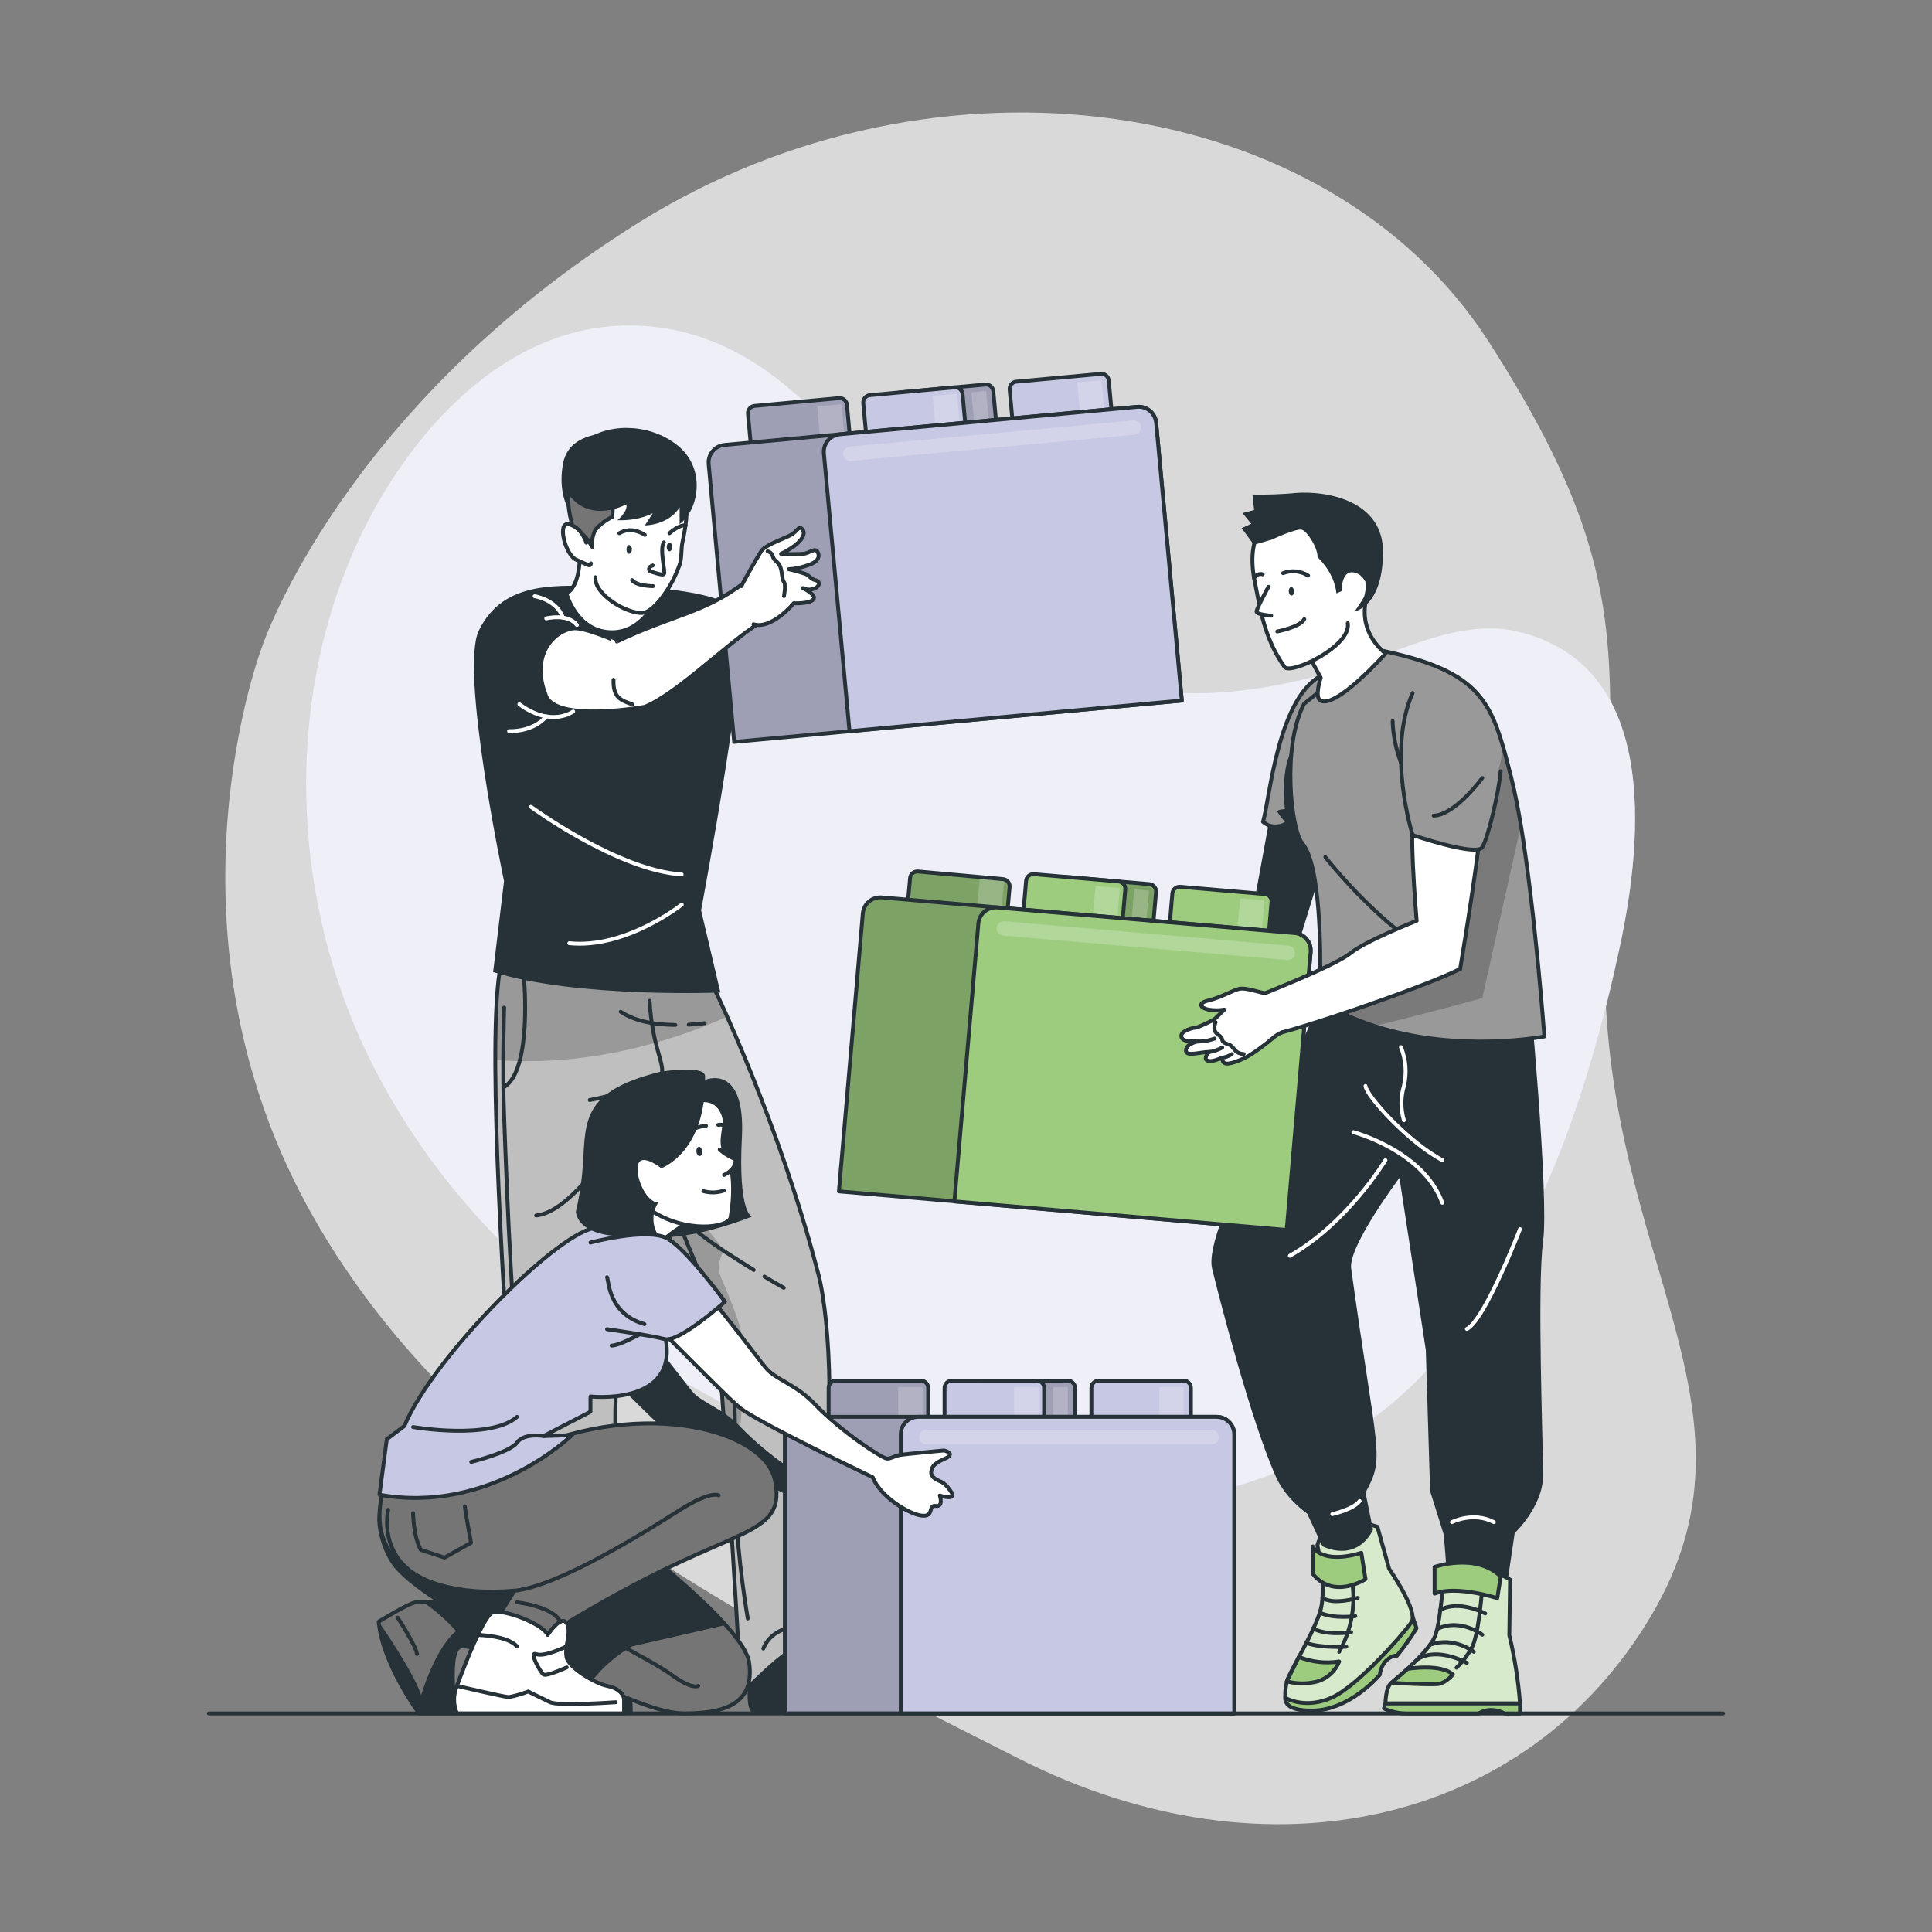 <svg width="500" height="500" viewBox="0 0 500 500" fill="none" xmlns="http://www.w3.org/2000/svg">
<rect x="0" y="0" width="500" height="500" fill="#808080" stroke="none"/>
<g clip-path="url(#clip0_352_1511)">
<path opacity="0.7" d="M67.93 167.09C67.93 167.09 40.05 239.09 79.23 311.59C118.41 384.09 199.11 422.39 263.7 455.14C328.29 487.89 395.36 471.94 427.23 418.3C459.1 364.66 415.39 326.37 415.33 249.88C415.27 173.39 426.78 153.14 385.33 88.52C343.88 23.9 242.27 9.59 165.43 57.52C88.59 105.45 67.93 167.09 67.93 167.09Z" fill="white"/>
<path d="M110 112.47C123.46 96.39 141.65 84 163.33 84.21C200.33 84.67 220.33 117.42 241.55 142.68C252.55 155.78 265.04 168.42 281.38 174.58C305.89 183.81 333.19 178.42 357.07 169.85C367.77 166.01 380.44 160.61 392.49 163.37C429.12 171.75 425.31 216.45 419.26 244.76C411.09 283 397.81 323.66 370.9 353C306.47 423.29 190.52 380.2 132.4 324.11C128.13 319.98 124.04 315.68 120.19 311.11C110.188 299.449 101.722 286.554 95 272.74C76.28 233.79 73.7 186.45 90 146.2C94.895 133.996 101.64 122.619 110 112.47V112.47Z" fill="#C7C8E3"/>
<path opacity="0.7" d="M110 112.47C123.46 96.39 141.65 84 163.33 84.21C200.33 84.67 220.33 117.42 241.55 142.68C252.55 155.78 265.04 168.42 281.38 174.58C305.89 183.81 333.19 178.42 357.07 169.85C367.77 166.01 380.44 160.61 392.49 163.37C429.12 171.75 425.31 216.45 419.26 244.76C411.09 283 397.81 323.66 370.9 353C306.47 423.29 190.52 380.2 132.4 324.11C128.13 319.98 124.04 315.68 120.19 311.11C110.188 299.449 101.722 286.554 95 272.74C76.28 233.79 73.7 186.45 90 146.2C94.895 133.996 101.64 122.619 110 112.47V112.47Z" fill="white"/>
<path d="M54.05 443.43H445.95" stroke="#263238" stroke-linecap="round" stroke-linejoin="round"/>
<path d="M328.71 211.09L324.71 232.83L292.09 252.65L296.6 260.93C296.6 260.93 334.31 249.43 335.23 246.74C336.15 244.05 344.84 215.56 344.84 215.56L328.71 211.09Z" fill="#263238"/>
<path d="M343 174.33L340.82 200.69L339.67 214.52C333.38 217.58 327.23 212.98 326.85 212.68C328.56 207.66 330.55 179.33 343 174.33Z" fill="#999999" stroke="#263238" stroke-linecap="round" stroke-linejoin="round"/>
<path d="M340.78 200.69L339.63 214.52C333.34 217.58 327.19 212.98 326.81 212.68C327.08 212.8 330.39 214.2 332.54 212.68C331.788 211.868 331.118 210.984 330.54 210.04C330.41 209.52 332.54 209.38 332.54 209.38C332.54 209.38 331.14 198.17 334.87 193.38C336.33 191.56 338.61 195.36 340.78 200.69Z" fill="#263238"/>
<path d="M365.59 418.44L366.59 421.38C365.074 423.882 363.376 426.268 361.51 428.52C361.51 428.52 360.51 428.2 358.87 429.65C357.86 430.658 357.236 431.989 357.11 433.41C357.11 433.41 349.47 442.57 339.78 442.7C330.09 442.83 333.01 437.95 333.01 437.95L365.59 418.44Z" fill="#9DCC7F" stroke="#263238" stroke-linecap="round" stroke-linejoin="round"/>
<path d="M356.48 395.13C356.48 395.13 343.48 390.34 340.94 399.92C340.94 399.92 343.26 410.47 341.87 416.24C340.48 422.01 333.48 433.03 333.05 435.12C332.2 439.22 332.84 439.5 332.84 439.5C332.84 439.5 337.93 442.44 344.77 439.29C351.61 436.14 363.45 422.58 365.3 419.79C367.15 417 359.5 406 359.5 406L356.48 395.13Z" fill="white"/>
<path opacity="0.4" d="M356.48 395.13C356.48 395.13 343.48 390.34 340.94 399.92C340.94 399.92 343.26 410.47 341.87 416.24C340.48 422.01 333.48 433.03 333.05 435.12C332.2 439.22 332.84 439.5 332.84 439.5C332.84 439.5 337.93 442.44 344.77 439.29C351.61 436.14 363.45 422.58 365.3 419.79C367.15 417 359.5 406 359.5 406L356.48 395.13Z" fill="#9DCC7F"/>
<path d="M356.48 395.13C356.48 395.13 343.48 390.34 340.94 399.92C340.94 399.92 343.26 410.47 341.87 416.24C340.48 422.01 333.48 433.03 333.05 435.12C332.2 439.22 332.84 439.5 332.84 439.5C332.84 439.5 337.93 442.44 344.77 439.29C351.61 436.14 363.45 422.58 365.3 419.79C367.15 417 359.5 406 359.5 406L356.48 395.13Z" stroke="#263238" stroke-linecap="round" stroke-linejoin="round"/>
<path d="M349.83 408.68C350.961 415.134 349.812 421.78 346.58 427.48" stroke="#263238" stroke-linecap="round" stroke-linejoin="round"/>
<path d="M346.58 430C346.096 431.218 345.345 432.311 344.383 433.201C343.421 434.09 342.272 434.753 341.02 435.14C338.399 435.841 335.64 435.841 333.02 435.14L336.14 428.82C339.452 430.14 343.057 430.547 346.58 430V430Z" fill="#9DCC7F" stroke="#263238" stroke-linecap="round" stroke-linejoin="round"/>
<path d="M348.42 426.17C348.42 426.17 341.62 426.58 338.07 425.17" stroke="#263238" stroke-linecap="round" stroke-linejoin="round"/>
<path d="M349.68 422.42C349.68 422.42 343.32 423.42 339.77 421.42" stroke="#263238" stroke-linecap="round" stroke-linejoin="round"/>
<path d="M350.76 418.25C350.76 418.25 345.19 419.06 341.55 417.34" stroke="#263238" stroke-linecap="round" stroke-linejoin="round"/>
<path d="M351.38 413.53C351.38 413.53 345.18 415.47 342.25 413.53" stroke="#263238" stroke-linecap="round" stroke-linejoin="round"/>
<path d="M352.31 401.87L353.39 408.68C353.39 408.68 345.19 414.08 339.77 407.33V400.22C339.77 400.22 341.81 405 352.31 401.87Z" fill="#9DCC7F" stroke="#263238" stroke-linecap="round" stroke-linejoin="round"/>
<path d="M345.19 249C336.88 275.33 311.09 317.56 313.7 328.37C315.13 334.27 323.64 367.7 330.3 382.37C332.83 387.98 338.3 391.73 338.3 391.73L342.25 400.2C351.88 404.39 355.33 395.87 355.33 395.87L353.39 386.27C358.55 376.89 356.39 376.89 349.68 328.27C348.89 322.54 362.18 304.83 362.18 304.83L369 349.39L370.11 385.89L373.65 397.17C373.65 397.17 374.53 407.76 374.45 408.4H390.28L392 396.76C392 396.76 399.35 389.83 399.35 381.83C399.35 373.83 397.77 333.08 399.35 321.21C400.93 309.34 395.65 254 395.65 254L345.19 249Z" fill="#263238"/>
<path d="M237.576 225.539L259.576 227.519C260.075 227.564 260.535 227.805 260.856 228.189C261.177 228.574 261.332 229.07 261.287 229.568L259.874 245.268L234.114 242.95L235.527 227.25C235.572 226.751 235.813 226.291 236.197 225.97C236.581 225.649 237.077 225.494 237.576 225.539V225.539Z" fill="#9DCC7F"/>
<path opacity="0.3" d="M237.576 225.539L259.576 227.519C260.075 227.564 260.535 227.805 260.856 228.189C261.177 228.574 261.332 229.07 261.287 229.568L259.874 245.268L234.114 242.95L235.527 227.25C235.572 226.751 235.813 226.291 236.197 225.97C236.581 225.649 237.077 225.494 237.576 225.539V225.539Z" fill="black" fill-opacity="0.7"/>
<path opacity="0.3" d="M259.922 227.247L253.615 226.705L252.531 239.319L258.838 239.86L259.922 227.247Z" fill="white" fill-opacity="0.7"/>
<path d="M237.576 225.539L259.576 227.519C260.075 227.564 260.535 227.805 260.856 228.189C261.177 228.574 261.332 229.07 261.287 229.568L259.874 245.268L234.114 242.95L235.527 227.25C235.572 226.751 235.813 226.291 236.197 225.97C236.581 225.649 237.077 225.494 237.576 225.539V225.539Z" stroke="#263238" stroke-width="1.004" stroke-linecap="round" stroke-linejoin="round"/>
<path d="M275.549 226.929L297.468 228.812C297.965 228.855 298.425 229.093 298.746 229.474C299.067 229.856 299.223 230.349 299.181 230.846L297.837 246.488L272.171 244.284L273.515 228.641C273.558 228.144 273.796 227.685 274.177 227.364C274.559 227.043 275.052 226.886 275.549 226.929Z" fill="#9DCC7F"/>
<path opacity="0.3" d="M275.549 226.929L297.468 228.812C297.965 228.855 298.425 229.093 298.746 229.474C299.067 229.856 299.223 230.349 299.181 230.846L297.837 246.488L272.171 244.284L273.515 228.641C273.558 228.144 273.796 227.685 274.177 227.364C274.559 227.043 275.052 226.886 275.549 226.929Z" fill="black" fill-opacity="0.7"/>
<path opacity="0.3" d="M297.349 230.468L293.543 230.141L292.46 242.755L296.266 243.082L297.349 230.468Z" fill="white" fill-opacity="0.7"/>
<path d="M275.549 226.929L297.468 228.812C297.965 228.855 298.425 229.093 298.746 229.474C299.067 229.856 299.223 230.349 299.181 230.846L297.837 246.488L272.171 244.284L273.515 228.641C273.558 228.144 273.796 227.685 274.177 227.364C274.559 227.043 275.052 226.886 275.549 226.929Z" stroke="#263238" stroke-linecap="round" stroke-linejoin="round"/>
<path d="M267.587 226.239L289.507 228.122C290.003 228.165 290.463 228.403 290.784 228.785C291.105 229.166 291.262 229.66 291.219 230.156L289.875 245.799L264.21 243.594L265.553 227.952C265.596 227.455 265.834 226.995 266.216 226.674C266.597 226.353 267.091 226.197 267.587 226.239V226.239Z" fill="#9DCC7F" stroke="#263238" stroke-linecap="round" stroke-linejoin="round"/>
<path d="M305.439 229.498L327.359 231.381C327.855 231.424 328.315 231.662 328.636 232.043C328.957 232.425 329.114 232.918 329.071 233.415L327.728 249.047L302.062 246.843L303.406 231.2C303.451 230.705 303.691 230.249 304.072 229.93C304.453 229.611 304.944 229.455 305.439 229.498V229.498Z" fill="#9DCC7F" stroke="#263238" stroke-linecap="round" stroke-linejoin="round"/>
<path opacity="0.3" d="M289.812 229.816L283.505 229.274L282.422 241.887L288.728 242.429L289.812 229.816Z" fill="white" fill-opacity="0.7"/>
<path opacity="0.3" d="M327.249 233.028L320.942 232.487L319.859 245.1L326.165 245.642L327.249 233.028Z" fill="white" fill-opacity="0.7"/>
<path d="M339.19 246.39L333 318.32L217.11 308.32L223.3 236.4C223.35 235.805 223.518 235.225 223.792 234.695C224.067 234.164 224.444 233.693 224.901 233.309C225.358 232.924 225.886 232.634 226.456 232.454C227.025 232.274 227.625 232.208 228.22 232.26L335.04 241.44C335.639 241.489 336.222 241.656 336.756 241.932C337.289 242.208 337.763 242.588 338.149 243.048C338.535 243.509 338.826 244.041 339.005 244.615C339.183 245.188 339.246 245.792 339.19 246.39V246.39Z" fill="#9DCC7F"/>
<path opacity="0.3" d="M339.19 246.39L333 318.32L217.11 308.32L223.3 236.4C223.35 235.805 223.518 235.225 223.792 234.695C224.067 234.164 224.444 233.693 224.901 233.309C225.358 232.924 225.886 232.634 226.456 232.454C227.025 232.274 227.625 232.208 228.22 232.26L335.04 241.44C335.639 241.489 336.222 241.656 336.756 241.932C337.289 242.208 337.763 242.588 338.149 243.048C338.535 243.509 338.826 244.041 339.005 244.615C339.183 245.188 339.246 245.792 339.19 246.39V246.39Z" fill="black" fill-opacity="0.7"/>
<path d="M339.19 246.39L333 318.32L217.11 308.32L223.3 236.4C223.35 235.805 223.518 235.225 223.792 234.695C224.067 234.164 224.444 233.693 224.901 233.309C225.358 232.924 225.886 232.634 226.456 232.454C227.025 232.274 227.625 232.208 228.22 232.26L335.04 241.44C335.639 241.489 336.222 241.656 336.756 241.932C337.289 242.208 337.763 242.588 338.149 243.048C338.535 243.509 338.826 244.041 339.005 244.615C339.183 245.188 339.246 245.792 339.19 246.39V246.39Z" stroke="#263238" stroke-linecap="round" stroke-linejoin="round"/>
<path d="M339.19 246.39L333 318.32L247 310.92L253.2 239C253.25 238.405 253.418 237.825 253.692 237.295C253.967 236.764 254.344 236.293 254.801 235.909C255.258 235.524 255.786 235.234 256.356 235.054C256.925 234.874 257.525 234.808 258.12 234.86L335.05 241.47C335.645 241.52 336.225 241.688 336.755 241.962C337.285 242.237 337.757 242.614 338.141 243.071C338.526 243.528 338.816 244.056 338.996 244.626C339.176 245.195 339.242 245.795 339.19 246.39V246.39Z" fill="#9DCC7F" stroke="#263238" stroke-linecap="round" stroke-linejoin="round"/>
<path opacity="0.3" d="M333.15 248.45L259.64 242.13C259.15 242.087 258.696 241.853 258.377 241.479C258.057 241.105 257.897 240.621 257.93 240.13V240.13C257.973 239.64 258.207 239.186 258.581 238.867C258.955 238.547 259.439 238.387 259.93 238.42L333.44 244.74C333.93 244.783 334.384 245.017 334.703 245.391C335.023 245.765 335.183 246.249 335.15 246.74V246.74C335.107 247.23 334.873 247.684 334.499 248.003C334.125 248.323 333.641 248.483 333.15 248.45V248.45Z" fill="white" fill-opacity="0.7"/>
<path d="M390.8 408.81C390.8 408.81 385.26 404.86 373.8 405.65C373.8 405.65 372.96 419.4 371.4 423.4C369.84 427.4 361.62 434.33 360.09 435.52C358.56 436.71 358.56 440.86 358.56 440.86H393.38C392.933 434.908 392.007 429.003 390.61 423.2L390.8 408.81Z" fill="white"/>
<path opacity="0.4" d="M390.8 408.81C390.8 408.81 385.26 404.86 373.8 405.65C373.8 405.65 372.96 419.4 371.4 423.4C369.84 427.4 361.62 434.33 360.09 435.52C358.56 436.71 358.56 440.86 358.56 440.86H393.38C392.933 434.908 392.007 429.003 390.61 423.2L390.8 408.81Z" fill="#9DCC7F"/>
<path d="M390.8 408.81C390.8 408.81 385.26 404.86 373.8 405.65C373.8 405.65 372.96 419.4 371.4 423.4C369.84 427.4 361.62 434.33 360.09 435.52C358.56 436.71 358.56 440.86 358.56 440.86H393.38C392.933 434.908 392.007 429.003 390.61 423.2L390.8 408.81Z" stroke="#263238" stroke-linecap="round" stroke-linejoin="round"/>
<path d="M383.61 410.59C383.61 410.59 382.79 423.25 380.82 426.59C379.768 428.425 378.469 430.108 376.96 431.59" stroke="#263238" stroke-linecap="round" stroke-linejoin="round"/>
<path d="M376 433.34C376 433.34 374.25 435.52 372.31 435.81C370.37 436.1 360.12 435.52 360.12 435.52L364.3 431.9C364.3 431.9 372.8 430.47 376 433.34Z" fill="#9DCC7F" stroke="#263238" stroke-linecap="round" stroke-linejoin="round"/>
<path d="M379.62 430.37C379.62 430.37 372.2 426.11 366.91 429.37" stroke="#263238" stroke-linecap="round" stroke-linejoin="round"/>
<path d="M381.41 427.48C381.41 427.48 376.23 423.43 370.12 425.65" stroke="#263238" stroke-linecap="round" stroke-linejoin="round"/>
<path d="M383.61 423.07C383.61 423.07 378.03 418.73 372.15 421.49" stroke="#263238" stroke-linecap="round" stroke-linejoin="round"/>
<path d="M384.37 417.56C384.37 417.56 377.6 413.92 372.68 416.68" stroke="#263238" stroke-linecap="round" stroke-linejoin="round"/>
<path d="M393.37 440.86V443.43H389.37C389.37 443.43 385.94 441.43 382.68 443.43H363.9C361.915 443.423 359.956 442.983 358.16 442.14L358.55 440.86H393.37Z" fill="#9DCC7F" stroke="#263238" stroke-linecap="round" stroke-linejoin="round"/>
<path d="M388.38 408L387.49 413.61C387.49 413.61 377.04 410.22 371.27 412.42V405.52C371.27 405.52 382 401.76 388.38 408Z" fill="#9DCC7F" stroke="#263238" stroke-linecap="round" stroke-linejoin="round"/>
<path d="M399.68 268.23C399.68 268.23 377.47 272.58 355.68 265.52C350.719 263.939 345.972 261.749 341.55 259C341.55 259 341.61 257.6 341.65 255.31C341.83 246.37 341.78 223.88 337.07 218.31C334.07 214.8 331.72 193.1 337.51 182.13L355.22 167.89C379.74 172.68 384.92 179.17 388.97 193.17C389.72 195.73 390.42 198.54 391.2 201.64C392.05 205.02 392.85 209.15 393.61 213.64C397.29 236 399.68 268.23 399.68 268.23Z" fill="#999999"/>
<path opacity="0.2" d="M393.61 213.64L383.61 258.31C383.61 258.31 369.16 262.31 355.69 265.52C350.725 263.94 345.976 261.75 341.55 259C341.55 259 341.61 257.6 341.65 255.31C353.75 249.12 371.41 240.02 371.27 239.59C371.04 238.92 371.27 215.59 371.27 215.59C371.27 215.59 387.27 211.88 388.97 193.14C389.72 195.7 390.42 198.51 391.2 201.61C392.05 205 392.85 209.1 393.61 213.64Z" fill="black"/>
<path d="M399.68 268.23C399.68 268.23 377.47 272.58 355.68 265.52C350.719 263.939 345.972 261.749 341.55 259C341.55 259 341.61 257.6 341.65 255.31C341.83 246.37 341.78 223.88 337.07 218.31C334.07 214.8 331.72 193.1 337.51 182.13L355.22 167.89C379.74 172.68 384.92 179.17 388.97 193.17C389.72 195.73 390.42 198.54 391.2 201.64C392.05 205.02 392.85 209.15 393.61 213.64C397.29 236 399.68 268.23 399.68 268.23Z" stroke="#263238" stroke-linecap="round" stroke-linejoin="round"/>
<path d="M356 149.2C356 149.2 348.18 160.4 358.58 169.14C358.58 169.14 345.96 183.3 341.81 181.35C340.06 180.53 341.81 175.42 341.81 175.42L334.49 161.88L356 149.2Z" fill="white" stroke="#263238" stroke-linecap="round" stroke-linejoin="round"/>
<path d="M353.45 155C355.89 144.33 354.72 128.44 339.77 129.85C329.29 130.85 321.82 136.65 324.77 150.71C326 156.64 327.01 165.04 332.45 172.62C333.96 174.72 349.76 167.29 348.8 161.28" fill="white"/>
<path d="M353.45 155C355.89 144.33 354.72 128.44 339.77 129.85C329.29 130.85 321.82 136.65 324.77 150.71C326 156.64 327.01 165.04 332.45 172.62C333.96 174.72 349.76 167.29 348.8 161.28" stroke="#263238" stroke-linecap="round" stroke-linejoin="round"/>
<path d="M332.06 148.33C333.114 147.922 334.25 147.766 335.375 147.876C336.5 147.985 337.584 148.356 338.54 148.96" stroke="#263238" stroke-linecap="round" stroke-linejoin="round"/>
<path d="M324.54 149.64C324.732 149.231 325.065 148.904 325.478 148.72C325.892 148.537 326.357 148.508 326.79 148.64" stroke="#263238" stroke-linecap="round" stroke-linejoin="round"/>
<path d="M328.28 151.86C328.28 151.86 325.2 157.47 325.19 158.27C325.18 159.07 328.98 159.34 328.98 159.34" fill="white"/>
<path d="M328.28 151.86C328.28 151.86 325.2 157.47 325.19 158.27C325.18 159.07 328.98 159.34 328.98 159.34" stroke="#263238" stroke-linecap="round" stroke-linejoin="round"/>
<path d="M334.9 153C334.9 153.61 334.63 154.11 334.25 154.13C333.87 154.15 333.55 153.65 333.53 153.04C333.51 152.43 333.8 151.93 334.18 151.92C334.56 151.91 334.88 152.41 334.9 153Z" fill="#263238"/>
<path d="M330.55 163.42C330.55 163.42 336.46 162.31 337.55 160.23" stroke="#263238" stroke-linecap="round" stroke-linejoin="round"/>
<path d="M324.5 141L329.1 139.66C329.1 139.66 335.55 136.66 336.92 137.08C338.29 137.5 341.07 141.77 340.98 144.21C340.98 144.21 345.32 148.03 345.87 153.57L347.19 152.97C347.19 152.97 347.12 147.97 349.96 148.1C352.8 148.23 354.08 151.63 353.89 152.7C353.7 153.77 350.59 158.21 350.59 158.21C350.59 158.21 357.71 157.15 357.94 143.21C358.17 129.27 342.89 127 335.46 127.57C331.698 127.93 327.918 128.071 324.14 127.99L324.56 131.99L321.56 132.78L323.82 135.55L321.34 136.68L324.5 141Z" fill="#263238"/>
<path d="M350.26 293C350.26 293 368.36 297.79 373.26 311.27" stroke="white" stroke-linecap="round" stroke-linejoin="round"/>
<path d="M358.55 300.25C358.55 300.25 348.77 316.54 333.8 325" stroke="white" stroke-linecap="round" stroke-linejoin="round"/>
<path d="M344.8 391.86C344.8 391.86 350.36 390.61 351.88 388.45" stroke="white" stroke-linecap="round" stroke-linejoin="round"/>
<path d="M375.76 393.93C375.76 393.93 381.2 391.11 386.62 393.93" stroke="white" stroke-linecap="round" stroke-linejoin="round"/>
<path d="M393.37 318.09C393.37 318.09 384.24 341.74 379.62 343.93" stroke="white" stroke-linecap="round" stroke-linejoin="round"/>
<path d="M353.39 281.05C353.64 283.62 364.39 295.53 373.26 300.25" stroke="white" stroke-linecap="round" stroke-linejoin="round"/>
<path d="M362.56 271C363.854 274.189 364.123 277.701 363.33 281.05C362.467 283.94 362.467 287.02 363.33 289.91" stroke="white" stroke-linecap="round" stroke-linejoin="round"/>
<path d="M343 221.82C343 221.82 359.83 243.6 377.92 250.75" stroke="#263238" stroke-linecap="round" stroke-linejoin="round"/>
<path d="M360.42 186.61C360.42 186.61 360.36 201.42 371.04 208.1" stroke="#263238" stroke-linecap="round" stroke-linejoin="round"/>
<path d="M366.43 208.22C364.17 210.44 366.63 238.3 366.63 238.3C366.63 238.3 353.5 243.44 349.39 246.75C345.28 250.06 325.81 257.66 325.81 257.66C325.81 257.66 322.81 267.88 326.55 268.23C330.29 268.58 369.02 255.38 377.88 250.75C377.88 250.75 383.65 216.75 383.61 208.1" fill="white"/>
<path d="M366.43 208.22C364.17 210.44 366.63 238.3 366.63 238.3C366.63 238.3 353.5 243.44 349.39 246.75C345.28 250.06 325.81 257.66 325.81 257.66C325.81 257.66 322.81 267.88 326.55 268.23C330.29 268.58 369.02 255.38 377.88 250.75C377.88 250.75 383.65 216.75 383.61 208.1" stroke="#263238" stroke-linecap="round" stroke-linejoin="round"/>
<path d="M327.35 257.05C325.55 256.71 322.35 255.53 320.67 255.92C318.99 256.31 315.92 258.16 312.76 258.92C309.6 259.68 310.91 260.92 312.76 261.29C314.114 261.515 315.496 261.515 316.85 261.29L314.28 263.8C312.808 264.597 311.289 265.301 309.73 265.91C308.8 265.91 305.51 266.8 305.73 268.2C305.95 269.6 307.84 269.44 309.95 269.52C309.95 269.52 306.59 270.19 306.95 272.1C307.17 273.41 310.95 272.23 312.88 272.23C312.88 272.23 311.3 273.95 312.48 274.48C313.66 275.01 316.28 273.69 316.28 273.69C316.28 273.69 316.18 275.11 317.36 275.25C318.54 275.39 321.51 274.25 323.53 273.03C325.519 271.748 327.423 270.338 329.23 268.81C329.995 268.111 330.87 267.543 331.82 267.13" fill="white"/>
<path d="M327.35 257.05C325.55 256.71 322.35 255.53 320.67 255.92C318.99 256.31 315.92 258.16 312.76 258.92C309.6 259.68 310.91 260.92 312.76 261.29C314.114 261.515 315.496 261.515 316.85 261.29L314.28 263.8C312.808 264.597 311.289 265.301 309.73 265.91C308.8 265.91 305.51 266.8 305.73 268.2C305.95 269.6 307.84 269.44 309.95 269.52C309.95 269.52 306.59 270.19 306.95 272.1C307.17 273.41 310.95 272.23 312.88 272.23C312.88 272.23 311.3 273.95 312.48 274.48C313.66 275.01 316.28 273.69 316.28 273.69C316.28 273.69 316.18 275.11 317.36 275.25C318.54 275.39 321.51 274.25 323.53 273.03C325.519 271.748 327.423 270.338 329.23 268.81C329.995 268.111 330.87 267.543 331.82 267.13" stroke="#263238" stroke-linecap="round" stroke-linejoin="round"/>
<path d="M310 269.56C310.929 269.51 311.854 269.403 312.77 269.24C313.56 269.04 314.35 268.78 314.35 268.78" stroke="#263238" stroke-linecap="round" stroke-linejoin="round"/>
<path d="M312.89 272.27C314.098 272.1 315.263 271.7 316.32 271.09" stroke="#263238" stroke-linecap="round" stroke-linejoin="round"/>
<path d="M316.29 273.73C317.184 273.617 318.04 273.299 318.79 272.8" stroke="#263238" stroke-linecap="round" stroke-linejoin="round"/>
<path d="M314.6 264.56C314.6 264.56 313.88 266.21 314.6 267.13C315.32 268.05 316.19 268.13 316.32 269.13C316.45 270.13 318.17 270.13 318.79 270.78C319.41 271.43 319.88 272.68 321.86 272.78" stroke="#263238" stroke-linecap="round" stroke-linejoin="round"/>
<path d="M365.59 179.33C358.78 194.74 365.59 216.12 365.59 216.12C365.59 216.12 382.07 221.72 383.59 219.31C385.11 216.9 387.89 205.08 388.36 199.62" fill="#999999"/>
<path d="M365.59 179.33C358.78 194.74 365.59 216.12 365.59 216.12C365.59 216.12 382.07 221.72 383.59 219.31C385.11 216.9 387.89 205.08 388.36 199.62" stroke="#263238" stroke-linecap="round" stroke-linejoin="round"/>
<path d="M383.61 201.33C383.61 201.33 376.61 210.96 371.04 211.09" stroke="#263238" stroke-linecap="round" stroke-linejoin="round"/>
<path d="M133.41 443.43C133.41 443.43 131.7 436.9 133.7 434.48C137.28 430.14 133.26 426.48 136.86 424.99L138.37 426.74C138.66 424.97 137.82 419.56 144.5 418.86C152.58 418.01 152.73 423.86 153.17 425.86L153.03 423.15C156.48 423.15 154.69 426.59 159.91 432.21C161.278 433.727 162.32 435.51 162.97 437.447C163.621 439.384 163.866 441.434 163.69 443.47L133.41 443.43Z" fill="#263238"/>
<path d="M195 443.43C191.75 441.98 194.73 429.72 194.73 429.72C194.73 429.72 190.36 426.79 194.73 423.72C196.42 425.152 198.469 426.095 200.657 426.448C202.844 426.8 205.086 426.549 207.14 425.72C207.14 425.72 207.99 417.52 213.14 418.57C213.14 418.57 214.46 423.77 217.47 426.74C225.62 434.74 236.15 435.74 237.91 439.58C238.44 440.74 237.8 443.39 237.8 443.39L195 443.43Z" fill="#263238"/>
<path d="M181.11 247.91L185.11 256.39C185.11 256.39 201.65 290.57 211.78 329.71C212.02 330.64 217.26 349.18 213.06 395.35L215.46 403.45L212.84 416.83C212.84 416.83 216.78 422.52 216.64 424.38C216.64 424.38 206.92 426.19 203.64 427.93C201.12 429.29 193.55 436.76 193.55 436.76C191.4 436.32 191.21 427.64 191.21 427.64C191.21 427.64 186.72 350.57 185.43 347.25C184.14 343.93 176.26 329.61 163.96 296.84C163.96 296.84 163.68 342.61 160.4 354.19C157.47 364.49 160.94 393.32 160.94 393.32L158.94 425.41C158.94 425.41 165.86 432.6 160.25 434.53C160.25 434.53 156.5 427.32 145.82 425.68C140.39 424.84 133.63 434.48 133.63 434.48C131.25 433.72 134.63 421.61 134.63 421.61C127.06 364.49 132.63 374.83 131.13 346.91C130.13 328.99 125.08 252.33 131.04 246.1L181.11 247.91Z" fill="#BFBFBF"/>
<path opacity="0.2" d="M128.26 274.31C155 276.41 178.15 267.66 188.2 263.09C186.29 258.81 185.12 256.39 185.12 256.39L181.12 247.92L131.12 246.1C129 248.35 128.25 259.78 128.26 274.31Z" fill="black"/>
<path opacity="0.2" d="M164.23 297.43C176.4 329.78 184.23 343.94 185.49 347.24C186.22 349.16 188.01 375.33 189.41 397.29C191.01 377.29 192.66 356.22 192.8 352.09C193.1 343.85 187.15 332.56 186.26 329.64C185.37 326.72 187.38 323.56 187.38 323.56L176.68 310.06C177.04 305.48 171.37 285.49 171.37 285.49C168 288.68 165 295.47 164.23 297.43Z" fill="black"/>
<path d="M181.11 247.91L185.11 256.39C185.11 256.39 201.65 290.57 211.78 329.71C212.02 330.64 217.26 349.18 213.06 395.35L215.46 403.45L212.84 416.83C212.84 416.83 216.78 422.52 216.64 424.38C216.64 424.38 206.92 426.19 203.64 427.93C201.12 429.29 193.55 436.76 193.55 436.76C191.4 436.32 191.21 427.64 191.21 427.64C191.21 427.64 186.72 350.57 185.43 347.25C184.14 343.93 176.26 329.61 163.96 296.84C163.96 296.84 163.68 342.61 160.4 354.19C157.47 364.49 160.94 393.32 160.94 393.32L158.94 425.41C158.94 425.41 165.86 432.6 160.25 434.53C160.25 434.53 156.5 427.32 145.82 425.68C140.39 424.84 133.63 434.48 133.63 434.48C131.25 433.72 134.63 421.61 134.63 421.61C127.06 364.49 132.63 374.83 131.13 346.91C130.13 328.99 125.08 252.33 131.04 246.1L181.11 247.91Z" stroke="#263238" stroke-linecap="round" stroke-linejoin="round"/>
<path d="M164 296.84C164 296.84 170.11 285.05 175.32 281.76" stroke="#263238" stroke-linecap="round" stroke-linejoin="round"/>
<path d="M177.62 277.94C177.62 277.94 159.06 283.59 152.62 284.68" stroke="#263238" stroke-linecap="round" stroke-linejoin="round"/>
<path d="M168.12 259C168.92 274.45 174.37 277.08 169.12 280.45C169.12 280.45 169.27 287.68 166.65 292.26" stroke="#263238" stroke-linecap="round" stroke-linejoin="round"/>
<path d="M135.6 253.09C135.6 253.09 137.79 276.84 130.48 281.31" stroke="#263238" stroke-linecap="round" stroke-linejoin="round"/>
<path d="M130.48 260.75C130.48 260.75 129.93 276.56 130.48 289.3C130.48 289.3 132.31 343.15 134.14 349.91C135.97 356.67 131.32 366.91 131.72 396.13" stroke="#263238" stroke-linecap="round" stroke-linejoin="round"/>
<path d="M148 419C146.27 418.624 144.462 418.864 142.89 419.68" stroke="#263238" stroke-linecap="round" stroke-linejoin="round"/>
<path d="M159 425.41C156.707 423.178 154.048 421.355 151.14 420.02" stroke="#263238" stroke-linecap="round" stroke-linejoin="round"/>
<path d="M156 300.57C151.9 305.17 145.4 313.84 138.74 314.57" stroke="#263238" stroke-linecap="round" stroke-linejoin="round"/>
<path d="M162.27 293.09C161.01 294.68 159.71 296.24 158.39 297.79" stroke="#263238" stroke-linecap="round" stroke-linejoin="round"/>
<path d="M156.43 346.91C156.43 346.91 147.11 359.6 142 360.33" stroke="#263238" stroke-linecap="round" stroke-linejoin="round"/>
<path d="M167.39 294.55C167.39 294.55 183.99 340.78 189.76 345.34C189.76 345.34 190.41 379.34 190.6 391.21C190.79 403.08 193.52 418.86 193.52 418.86" stroke="#263238" stroke-linecap="round" stroke-linejoin="round"/>
<path d="M211.24 418.52C211.24 418.52 204.85 420.73 201.74 422.14C199.83 423.072 198.334 424.679 197.54 426.65" stroke="#263238" stroke-linecap="round" stroke-linejoin="round"/>
<path d="M195.07 328.67C186.16 323.08 174.41 316.09 169.67 306.24" stroke="#263238" stroke-linecap="round" stroke-linejoin="round"/>
<path d="M202.84 333.28C201.15 332.35 199.49 331.38 197.84 330.38" stroke="#263238" stroke-linecap="round" stroke-linejoin="round"/>
<path d="M174.76 265.25C169.97 265.18 164.76 264.55 160.63 261.84" stroke="#263238" stroke-linecap="round" stroke-linejoin="round"/>
<path d="M182.37 264.8C181 264.99 179.62 265.11 178.24 265.18" stroke="#263238" stroke-linecap="round" stroke-linejoin="round"/>
<path d="M191.26 158.64C187.6 153.1 168.95 151.69 156.98 151.69C145.01 151.69 130.48 149.69 123.92 163.19C118.92 173.5 130.44 228.02 130.44 228.02L127.62 251.56C149.3 258.36 186.44 256.86 186.44 256.86L181.44 235.58C181.44 235.58 194.92 164.17 191.26 158.64Z" fill="#263238"/>
<path d="M149.87 138C149.87 138 151.48 150.83 146.6 153.6C146.6 153.6 149.04 163.01 157.6 163.6C166.16 164.19 169.94 155 169.94 155L149.87 138Z" fill="white" stroke="#263238" stroke-linecap="round" stroke-linejoin="round"/>
<path d="M195.234 105.058L217.141 103.037C217.637 102.991 218.132 103.145 218.515 103.463C218.899 103.782 219.14 104.24 219.186 104.737L220.628 120.37L195.016 122.733L193.574 107.099C193.529 106.609 193.677 106.121 193.988 105.74C194.298 105.358 194.745 105.114 195.234 105.058V105.058Z" fill="#C7C8E3"/>
<path opacity="0.3" d="M195.234 105.058L217.141 103.037C217.637 102.991 218.132 103.145 218.515 103.463C218.899 103.782 219.14 104.24 219.186 104.737L220.628 120.37L195.016 122.733L193.574 107.099C193.529 106.609 193.677 106.121 193.988 105.74C194.298 105.358 194.745 105.114 195.234 105.058V105.058Z" fill="black" fill-opacity="0.7"/>
<path opacity="0.3" d="M217.779 104.619L211.476 105.2L212.639 117.807L218.942 117.225L217.779 104.619Z" fill="white" fill-opacity="0.7"/>
<path d="M195.234 105.058L217.141 103.037C217.637 102.991 218.132 103.145 218.515 103.463C218.899 103.782 219.14 104.24 219.186 104.737L220.628 120.37L195.016 122.733L193.574 107.099C193.529 106.609 193.677 106.121 193.988 105.74C194.298 105.358 194.745 105.114 195.234 105.058V105.058Z" stroke="#263238" stroke-linecap="round" stroke-linejoin="round"/>
<path d="M233.111 101.544L255.018 99.523C255.515 99.477 256.009 99.63 256.393 99.949C256.776 100.268 257.017 100.726 257.063 101.222L258.505 116.856L232.854 119.222L231.412 103.588C231.366 103.092 231.519 102.597 231.838 102.214C232.157 101.83 232.615 101.589 233.111 101.544V101.544Z" fill="#C7C8E3"/>
<path opacity="0.3" d="M233.111 101.544L255.018 99.523C255.515 99.477 256.009 99.63 256.393 99.949C256.776 100.268 257.017 100.726 257.063 101.222L258.505 116.856L232.854 119.222L231.412 103.588C231.366 103.092 231.519 102.597 231.838 102.214C232.157 101.83 232.615 101.589 233.111 101.544V101.544Z" fill="black" fill-opacity="0.7"/>
<path opacity="0.3" d="M255.204 101.177L251.4 101.528L252.563 114.134L256.367 113.783L255.204 101.177Z" fill="white" fill-opacity="0.7"/>
<path d="M233.111 101.544L255.018 99.523C255.515 99.477 256.009 99.63 256.393 99.949C256.776 100.268 257.017 100.726 257.063 101.222L258.505 116.856L232.854 119.222L231.412 103.588C231.366 103.092 231.519 102.597 231.838 102.214C232.157 101.83 232.615 101.589 233.111 101.544V101.544Z" stroke="#263238" stroke-linecap="round" stroke-linejoin="round"/>
<path d="M225.152 102.272L247.059 100.251C247.555 100.205 248.05 100.358 248.433 100.677C248.817 100.996 249.058 101.454 249.104 101.95L250.546 117.584L224.855 119.954L223.413 104.32C223.39 104.071 223.417 103.819 223.492 103.581C223.567 103.342 223.69 103.121 223.852 102.93C224.014 102.739 224.212 102.583 224.435 102.47C224.659 102.357 224.902 102.289 225.152 102.272V102.272Z" fill="#C7C8E3" stroke="#263238" stroke-linecap="round" stroke-linejoin="round"/>
<path d="M262.992 98.781L284.899 96.76C285.395 96.714 285.889 96.868 286.273 97.186C286.656 97.505 286.897 97.963 286.943 98.459L288.385 114.093L262.734 116.459L261.292 100.825C261.246 100.329 261.4 99.835 261.718 99.451C262.037 99.068 262.495 98.826 262.992 98.781V98.781Z" fill="#C7C8E3" stroke="#263238" stroke-linecap="round" stroke-linejoin="round"/>
<path opacity="0.3" d="M247.66 101.866L241.357 102.447L242.52 115.054L248.823 114.472L247.66 101.866Z" fill="white" fill-opacity="0.7"/>
<path opacity="0.3" d="M285.084 98.403L278.781 98.985L279.944 111.591L286.247 111.01L285.084 98.403Z" fill="white" fill-opacity="0.7"/>
<path d="M299.21 109.42L305.85 181.3L190 192L183.4 120.1C183.289 118.899 183.659 117.702 184.43 116.774C185.201 115.846 186.309 115.262 187.51 115.15L294.27 105.3C294.865 105.245 295.465 105.308 296.036 105.486C296.607 105.663 297.137 105.951 297.596 106.334C298.055 106.717 298.433 107.187 298.71 107.716C298.987 108.246 299.157 108.825 299.21 109.42V109.42Z" fill="#C7C8E3"/>
<path opacity="0.3" d="M299.21 109.42L305.85 181.3L190 192L183.4 120.1C183.289 118.899 183.659 117.702 184.43 116.774C185.201 115.846 186.309 115.262 187.51 115.15L294.27 105.3C294.865 105.245 295.465 105.308 296.036 105.486C296.607 105.663 297.137 105.951 297.596 106.334C298.055 106.717 298.433 107.187 298.71 107.716C298.987 108.246 299.157 108.825 299.21 109.42V109.42Z" fill="black" fill-opacity="0.7"/>
<path d="M299.21 109.42L305.85 181.3L190 192L183.4 120.1C183.289 118.899 183.659 117.702 184.43 116.774C185.201 115.846 186.309 115.262 187.51 115.15L294.27 105.3C294.865 105.245 295.465 105.308 296.036 105.486C296.607 105.663 297.137 105.951 297.596 106.334C298.055 106.717 298.433 107.187 298.71 107.716C298.987 108.246 299.157 108.825 299.21 109.42V109.42Z" stroke="#263238" stroke-linecap="round" stroke-linejoin="round"/>
<path d="M299.21 109.42L305.85 181.3L219.85 189.23L213.22 117.35C213.109 116.149 213.479 114.952 214.25 114.024C215.021 113.096 216.129 112.512 217.33 112.4L294.22 105.3C294.819 105.238 295.424 105.296 296.001 105.47C296.577 105.644 297.113 105.932 297.578 106.315C298.042 106.698 298.426 107.17 298.706 107.703C298.986 108.237 299.157 108.82 299.21 109.42Z" fill="#C7C8E3" stroke="#263238" stroke-linecap="round" stroke-linejoin="round"/>
<path opacity="0.3" d="M293.64 112.51L220.17 119.29C219.681 119.323 219.198 119.164 218.824 118.847C218.451 118.529 218.216 118.078 218.17 117.59V117.59C218.134 117.102 218.291 116.619 218.607 116.245C218.922 115.871 219.373 115.636 219.86 115.59L293.33 108.81C293.819 108.777 294.302 108.936 294.676 109.253C295.049 109.571 295.284 110.022 295.33 110.51V110.51C295.361 110.997 295.202 111.477 294.887 111.85C294.572 112.223 294.125 112.459 293.64 112.51V112.51Z" fill="white" fill-opacity="0.7"/>
<path d="M164.54 112.56C164.54 112.56 147.59 109.16 145.69 120.07C143.79 130.98 150 135.62 150 135.62L164.54 112.56Z" fill="#263238"/>
<path d="M150 141.61C148.063 136.186 147.761 130.314 149.13 124.72C150.79 117.72 159.13 108.09 171.78 116.84C178.29 121.35 178.69 131.14 176.66 140.1C176.18 142.24 176.54 144.33 175.83 146.3C173.33 153.2 168.76 158.51 166.26 158.63C162.09 158.84 153.75 153.79 154.09 149.39" fill="white"/>
<path d="M150 141.61C148.063 136.186 147.761 130.314 149.13 124.72C150.79 117.72 159.13 108.09 171.78 116.84C178.29 121.35 178.69 131.14 176.66 140.1C176.18 142.24 176.54 144.33 175.83 146.3C173.33 153.2 168.76 158.51 166.26 158.63C162.09 158.84 153.75 153.79 154.09 149.39" stroke="#263238" stroke-linecap="round" stroke-linejoin="round"/>
<path d="M166.89 138.44C166.89 138.44 163.52 136 160.28 138" stroke="#263238" stroke-linecap="round" stroke-linejoin="round"/>
<path d="M173.25 138C173.25 138 175.8 135.66 177.46 136" stroke="#263238" stroke-linecap="round" stroke-linejoin="round"/>
<path d="M162.13 142.18C162.13 142.8 162.44 143.31 162.83 143.31C163.22 143.31 163.54 142.8 163.54 142.18C163.54 141.56 163.22 141.06 162.83 141.06C162.44 141.06 162.13 141.56 162.13 142.18Z" fill="#263238"/>
<path d="M173.25 142.68C173.642 142.68 173.96 142.179 173.96 141.56C173.96 140.941 173.642 140.44 173.25 140.44C172.858 140.44 172.54 140.941 172.54 141.56C172.54 142.179 172.858 142.68 173.25 142.68Z" fill="#263238"/>
<path d="M171.82 140.36C170.58 141.98 172.32 148.15 171.82 148.59C171.32 149.03 168.14 147.78 168.14 147.78C168.14 147.78 167.4 146.84 168.95 146.34" stroke="#263238" stroke-linecap="round" stroke-linejoin="round"/>
<path d="M169 151.69C169 151.69 164.73 151.69 163.59 150.13" stroke="#263238" stroke-linecap="round" stroke-linejoin="round"/>
<path d="M158.78 128.58L158.45 133.74C158.45 133.74 154.79 135.63 153.87 137.55C153.322 138.808 153.122 140.189 153.29 141.55C153.29 141.55 151.07 137.67 149.87 137.99C149.44 138.1 149.44 139.73 149.44 139.73C149.44 139.73 144.44 128.57 148.96 122.67C153.48 116.77 158.78 128.58 158.78 128.58Z" fill="#757575" stroke="#263238" stroke-linecap="round" stroke-linejoin="round"/>
<path d="M151.73 140.44C151.73 140.44 150.73 136.69 147.36 135.7C143.99 134.71 146.3 143.7 149.17 144.87C152.04 146.04 152.76 146.87 152.93 145.8" fill="white"/>
<path d="M151.73 140.44C151.73 140.44 150.73 136.69 147.36 135.7C143.99 134.71 146.3 143.7 149.17 144.87C152.04 146.04 152.76 146.87 152.93 145.8" stroke="#263238" stroke-linecap="round" stroke-linejoin="round"/>
<path d="M147.14 127.93C146.86 127.55 145.62 117.93 151.97 113.61C158.32 109.29 169.05 109.75 175.88 115.73C182.71 121.71 180.77 132.08 175.88 135.62V131.29C175.88 131.29 173.63 135.63 166.88 135.99L168.94 132.81C168.94 132.81 165.62 134.81 159.77 134.64C159.77 134.64 162.52 132.45 162.12 130.5C162.13 130.5 152.84 135.73 147.14 127.93Z" fill="#263238"/>
<path d="M148.33 162.61C143.65 163.17 136.99 169.28 141.33 180.13C144.1 187.01 166.86 182.92 166.86 182.92C175.3 179.44 187.63 166.92 196.68 161.11C196.68 161.11 194.77 149.11 192.57 150.81C182.34 158.64 173.93 159.18 159.66 166.04C159.69 166 151.27 162.26 148.33 162.61Z" fill="white" stroke="#263238" stroke-linecap="round" stroke-linejoin="round"/>
<path d="M158.78 175.93C158.64 180.41 160.48 181.2 163.58 182.26Z" fill="white"/>
<path d="M158.78 175.93C158.64 180.41 160.48 181.2 163.58 182.26" stroke="#263238" stroke-linecap="round" stroke-linejoin="round"/>
<path d="M191.89 151.69C192.1 151.04 195.89 144.38 196.96 142.69C198.03 141 202.81 139.47 204.66 138.45C206.51 137.43 206.66 135.88 207.66 136.99C208.66 138.1 207.66 140.63 202.12 143.32C204.089 143.429 206.062 143.429 208.03 143.32C209.51 143.1 210.83 141.76 211.49 142.69C212.15 143.62 212.28 145.29 208.98 146.31C207.411 146.879 205.767 147.216 204.1 147.31C205.715 147.655 207.302 148.116 208.85 148.69C209.38 149.08 210.17 149.99 210.96 150.13C211.75 150.27 212.61 151.13 211.16 152.13C210.646 152.414 210.07 152.568 209.482 152.579C208.895 152.589 208.314 152.456 207.79 152.19C207.79 152.19 211.62 154.04 210.43 155.19C209.24 156.34 205.43 156.11 205.43 156.11C205.43 156.11 199.78 163 195 161.56" fill="white"/>
<path d="M191.89 151.69C192.1 151.04 195.89 144.38 196.96 142.69C198.03 141 202.81 139.47 204.66 138.45C206.51 137.43 206.66 135.88 207.66 136.99C208.66 138.1 207.66 140.63 202.12 143.32C204.089 143.429 206.062 143.429 208.03 143.32C209.51 143.1 210.83 141.76 211.49 142.69C212.15 143.62 212.28 145.29 208.98 146.31C207.411 146.879 205.767 147.216 204.1 147.31C205.715 147.655 207.302 148.116 208.85 148.69C209.38 149.08 210.17 149.99 210.96 150.13C211.75 150.27 212.61 151.13 211.16 152.13C210.646 152.414 210.07 152.568 209.482 152.579C208.895 152.589 208.314 152.456 207.79 152.19C207.79 152.19 211.62 154.04 210.43 155.19C209.24 156.34 205.43 156.11 205.43 156.11C205.43 156.11 199.78 163 195 161.56" stroke="#263238" stroke-linecap="round" stroke-linejoin="round"/>
<path d="M198.66 142.68C198.983 142.755 199.28 142.918 199.516 143.151C199.753 143.384 199.92 143.678 200 144C200.33 145.18 201.3 145.25 201.89 146.57C202.48 147.89 202.31 149.93 202.89 150.63C203.47 151.33 202.89 154.28 202.89 154.28" stroke="#263238" stroke-linecap="round" stroke-linejoin="round"/>
<path d="M149.31 161.76C146.86 158.64 141.36 160.05 141.36 160.05" stroke="white" stroke-linecap="round" stroke-linejoin="round"/>
<path d="M138.36 154.3C138.36 154.3 144.02 155.13 145.69 159.84" stroke="white" stroke-linecap="round" stroke-linejoin="round"/>
<path d="M148.33 184.12C148.33 184.12 142.81 188.39 134.41 182.26" stroke="white" stroke-linecap="round" stroke-linejoin="round"/>
<path d="M141.36 185.41C141.36 185.41 138.56 189.28 131.74 189.23" stroke="white" stroke-linecap="round" stroke-linejoin="round"/>
<path d="M176.44 234.1C176.44 234.1 162 245.61 147.33 244.1" stroke="white" stroke-linecap="round" stroke-linejoin="round"/>
<path d="M137.41 208.81C137.41 208.81 159.82 225.25 176.41 226.3" stroke="white" stroke-linecap="round" stroke-linejoin="round"/>
<path d="M138 330.51C141.855 328.371 146.387 327.805 150.65 328.93C157.96 330.77 176.95 357.93 179.59 360.58C182.23 363.23 187.17 364.58 191.72 369.37C198.92 376.88 209.39 383.52 210.45 383.52C211.51 383.52 212.36 382.86 213.68 382.6C215 382.34 225.22 381.41 225.22 381.41C225.22 381.41 228.65 382.17 225.22 383.64C221.79 385.11 222.05 386.42 222.05 386.42C222.05 386.42 221.36 387.53 222.74 388.59C224.12 389.65 224.93 389.07 226.9 391.86C228.87 394.65 224.12 393.07 224.12 393.07C224.12 393.07 225.17 396.07 223.06 395.77C220.95 395.47 222.8 398.7 219.37 398.26C215.94 397.82 208.6 393.19 206.76 388.34C206.76 388.34 176.82 374.03 172.34 370.34C167.86 366.65 149 346.86 147.71 346.6" fill="#263238"/>
<path d="M216.33 357.31H238.33C238.829 357.31 239.307 357.508 239.659 357.861C240.012 358.213 240.21 358.691 240.21 359.19V374.89H214.45V359.19C214.45 358.691 214.648 358.213 215.001 357.861C215.353 357.508 215.831 357.31 216.33 357.31V357.31Z" fill="#C7C8E3"/>
<path opacity="0.3" d="M216.33 357.31H238.33C238.829 357.31 239.307 357.508 239.659 357.861C240.012 358.213 240.21 358.691 240.21 359.19V374.89H214.45V359.19C214.45 358.691 214.648 358.213 215.001 357.861C215.353 357.508 215.831 357.31 216.33 357.31V357.31Z" fill="black" fill-opacity="0.7"/>
<path opacity="0.3" d="M238.78 358.97H232.45V371.63H238.78V358.97Z" fill="white" fill-opacity="0.7"/>
<path d="M216.33 357.31H238.33C238.829 357.31 239.307 357.508 239.659 357.861C240.012 358.213 240.21 358.691 240.21 359.19V374.89H214.45V359.19C214.45 358.691 214.648 358.213 215.001 357.861C215.353 357.508 215.831 357.31 216.33 357.31V357.31Z" stroke="#263238" stroke-linecap="round" stroke-linejoin="round"/>
<path d="M254.33 357.31H276.33C276.829 357.31 277.307 357.508 277.659 357.861C278.012 358.213 278.21 358.691 278.21 359.19V374.89H252.45V359.19C252.45 358.943 252.499 358.699 252.593 358.471C252.688 358.242 252.826 358.035 253.001 357.861C253.175 357.686 253.382 357.548 253.611 357.453C253.839 357.359 254.083 357.31 254.33 357.31V357.31Z" fill="#C7C8E3"/>
<path opacity="0.3" d="M254.33 357.31H276.33C276.829 357.31 277.307 357.508 277.659 357.861C278.012 358.213 278.21 358.691 278.21 359.19V374.89H252.45V359.19C252.45 358.943 252.499 358.699 252.593 358.471C252.688 358.242 252.826 358.035 253.001 357.861C253.175 357.686 253.382 357.548 253.611 357.453C253.839 357.359 254.083 357.31 254.33 357.31V357.31Z" fill="black" fill-opacity="0.7"/>
<path opacity="0.3" d="M276.36 358.97H272.54V371.63H276.36V358.97Z" fill="white" fill-opacity="0.7"/>
<path d="M254.33 357.31H276.33C276.829 357.31 277.307 357.508 277.659 357.861C278.012 358.213 278.21 358.691 278.21 359.19V374.89H252.45V359.19C252.45 358.943 252.499 358.699 252.593 358.471C252.688 358.242 252.826 358.035 253.001 357.861C253.175 357.686 253.382 357.548 253.611 357.453C253.839 357.359 254.083 357.31 254.33 357.31V357.31Z" stroke="#263238" stroke-linecap="round" stroke-linejoin="round"/>
<path d="M246.33 357.31H268.33C268.829 357.31 269.307 357.508 269.659 357.861C270.012 358.213 270.21 358.691 270.21 359.19V374.89H244.45V359.19C244.45 358.943 244.499 358.699 244.593 358.471C244.688 358.242 244.826 358.035 245.001 357.861C245.175 357.686 245.382 357.548 245.611 357.453C245.839 357.359 246.083 357.31 246.33 357.31V357.31Z" fill="#C7C8E3" stroke="#263238" stroke-linecap="round" stroke-linejoin="round"/>
<path d="M284.33 357.31H306.33C306.829 357.31 307.307 357.508 307.659 357.861C308.012 358.213 308.21 358.691 308.21 359.19V374.89H282.45V359.19C282.45 358.691 282.648 358.213 283.001 357.861C283.353 357.508 283.831 357.31 284.33 357.31V357.31Z" fill="#C7C8E3" stroke="#263238" stroke-linecap="round" stroke-linejoin="round"/>
<path opacity="0.3" d="M268.78 358.97H262.45V371.63H268.78V358.97Z" fill="white" fill-opacity="0.7"/>
<path opacity="0.3" d="M306.36 358.97H300.03V371.63H306.36V358.97Z" fill="white" fill-opacity="0.7"/>
<path d="M319.42 371.23V443.42H203.11V371.23C203.11 370.023 203.589 368.866 204.443 368.013C205.296 367.159 206.453 366.68 207.66 366.68H314.87C316.077 366.68 317.234 367.159 318.087 368.013C318.941 368.866 319.42 370.023 319.42 371.23V371.23Z" fill="#C7C8E3"/>
<path opacity="0.3" d="M319.42 371.23V443.42H203.11V371.23C203.11 370.023 203.589 368.866 204.443 368.013C205.296 367.159 206.453 366.68 207.66 366.68H314.87C316.077 366.68 317.234 367.159 318.087 368.013C318.941 368.866 319.42 370.023 319.42 371.23V371.23Z" fill="black" fill-opacity="0.7"/>
<path d="M319.42 371.23V443.42H203.11V371.23C203.11 370.023 203.589 368.866 204.443 368.013C205.296 367.159 206.453 366.68 207.66 366.68H314.87C316.077 366.68 317.234 367.159 318.087 368.013C318.941 368.866 319.42 370.023 319.42 371.23V371.23Z" stroke="#263238" stroke-linecap="round" stroke-linejoin="round"/>
<path d="M319.42 371.23V443.42H233.11V371.23C233.11 370.023 233.589 368.866 234.443 368.013C235.296 367.159 236.453 366.68 237.66 366.68H314.87C316.077 366.68 317.234 367.159 318.087 368.013C318.941 368.866 319.42 370.023 319.42 371.23V371.23Z" fill="#C7C8E3" stroke="#263238" stroke-linecap="round" stroke-linejoin="round"/>
<path opacity="0.3" d="M313.58 373.8H239.8C239.301 373.8 238.823 373.602 238.471 373.249C238.118 372.897 237.92 372.419 237.92 371.92V371.92C237.915 371.67 237.959 371.421 238.051 371.188C238.144 370.956 238.281 370.744 238.456 370.565C238.631 370.386 238.84 370.244 239.071 370.147C239.302 370.05 239.55 370 239.8 370H313.58C314.079 370 314.557 370.198 314.909 370.551C315.262 370.903 315.46 371.381 315.46 371.88V371.88C315.465 372.13 315.421 372.379 315.329 372.612C315.236 372.844 315.099 373.056 314.924 373.235C314.749 373.414 314.54 373.556 314.309 373.653C314.078 373.75 313.83 373.8 313.58 373.8V373.8Z" fill="white" fill-opacity="0.7"/>
<path d="M177 443.42C171 443.42 162.57 439.56 152.86 435.48C142.79 431.24 131.32 426.76 119.68 426.09C115.34 425.84 117.97 443.42 117.97 443.42H108.47C108.47 443.42 99.09 430.9 98 419.69C98 419.69 105.66 414.96 107.5 414.69C108.134 414.624 108.772 414.594 109.41 414.6C111.47 414.6 114.22 414.69 114.22 414.69C113.78 414.43 106.77 410.21 102.9 405.92C99.71 402.38 98.25 396.79 98.14 393.45C98.264 391.238 98.507 389.035 98.87 386.85L148.79 387.68C148.79 387.68 149.33 388.06 150.29 388.77C156.08 392.99 177.24 408.71 187.82 420.56C191.24 424.39 193.55 427.81 193.89 430.31C195.48 441.84 186.05 443.42 177 443.42Z" fill="#757575" stroke="#263238" stroke-linecap="round" stroke-linejoin="round"/>
<path d="M187.83 420.54L163.55 426.09C159.387 428.471 155.745 431.664 152.84 435.48C142.77 431.24 131.3 426.76 119.66 426.09C115.32 425.84 117.95 443.42 117.95 443.42H108.45C108.45 443.42 99.09 430.9 98 419.69C98 419.69 106.84 432.29 109 438.69C109 438.69 112.43 426.85 118 422.1C115.484 419.267 112.626 416.757 109.49 414.63C111.55 414.63 114.3 414.72 114.3 414.72C113.86 414.46 106.85 410.24 102.98 405.95C99.79 402.41 98.5 396.81 98.22 393.48C98.08 391.84 98.28 386.88 98.28 386.88C98.28 386.88 135.51 392.19 150.37 388.8C156.09 393 177.25 408.69 187.83 420.54Z" fill="#263238"/>
<path d="M148.8 419.69C148.8 419.69 168.58 429.6 173.86 433.48C179.14 437.36 180.71 436.31 180.71 436.31" stroke="#263238" stroke-linecap="round" stroke-linejoin="round"/>
<path d="M102.91 418.64C102.91 418.64 107.66 425.89 107.91 428.06" stroke="#263238" stroke-linecap="round" stroke-linejoin="round"/>
<path d="M182.47 279.48C182.47 279.48 193 274.9 192 294.38C191 313.86 194.57 314.86 194.57 314.86C194.57 314.86 168.07 325.74 161.34 316.44C154.61 307.14 161 281.69 182.47 279.48Z" fill="#263238"/>
<path d="M181 314.86C181 314.86 170.1 320 169.11 324.75C168.12 329.5 154.47 322.35 154.47 322.35L164.36 308.13L181 314.86Z" fill="white" stroke="#263238" stroke-linecap="round" stroke-linejoin="round"/>
<path d="M109.53 367C84.53 398.84 104.82 414.2 133.16 411.66L127.48 420.66L141.74 423.13C141.74 423.13 152.67 415.99 167.57 408.36C192.93 395.36 203.18 396.14 200.57 383.13C197.96 370.12 166.88 361.68 135.72 375.39C135.69 375.38 118.77 355.28 109.53 367Z" fill="#757575" stroke="#263238" stroke-linecap="round" stroke-linejoin="round"/>
<path d="M118.25 436.31C118.25 436.31 124.76 418.31 127.48 417.31C130.2 416.31 140.48 420.21 141.74 423.11C141.74 423.11 145.21 417.79 146.63 420.05C148.05 422.31 146 426.05 146.63 428.91C147.26 431.77 154.29 435.77 157.1 436.3C159.91 436.83 161.51 438.41 161.51 439.99V443.42H118.25C117.77 442.296 117.523 441.087 117.523 439.865C117.523 438.643 117.77 437.434 118.25 436.31V436.31Z" fill="white" stroke="#263238" stroke-linecap="round" stroke-linejoin="round"/>
<path d="M146.63 426.09C146.63 426.09 140.9 428.92 138.81 428.09C136.72 427.26 139.88 432.84 140.67 433.37C141.46 433.9 146.67 431.52 146.67 431.52" stroke="#263238" stroke-linecap="round" stroke-linejoin="round"/>
<path d="M123.66 423.12C123.66 423.12 131.44 423.27 133.81 426.12" stroke="#263238" stroke-linecap="round" stroke-linejoin="round"/>
<path d="M118.25 436.31C118.25 436.31 130.65 439.21 131.7 439.21C133.405 438.872 135.078 438.387 136.7 437.76C136.7 437.76 140.1 439.47 142.36 440.53C144.62 441.59 159.36 440.53 159.36 440.53" stroke="#263238" stroke-linecap="round" stroke-linejoin="round"/>
<path d="M133.16 411.68C145 410.4 168 395.81 176 390.74C184 385.67 186 387 186 387" stroke="#263238" stroke-linecap="round" stroke-linejoin="round"/>
<path d="M98.21 386.83L100.1 372.48L104.66 369.04C112.05 351.11 145.53 317.62 154.66 317.73C168.37 317.89 170.79 332.28 172.48 348.03C174.17 363.78 152.81 361.41 152.81 361.41V365.36L140.66 371.65L148.02 371.42C148.02 371.42 126.85 392 98.21 386.83Z" fill="#C7C8E3" stroke="#263238" stroke-linecap="round" stroke-linejoin="round"/>
<path d="M157.55 290C160.42 281 173.55 278.6 178.27 280.07C182.145 281.583 185.32 284.48 187.18 288.2C188.38 290.79 185.87 295.37 187.66 298.04C190.22 301.87 190 309.95 189.08 315.04C188.58 317.74 177.35 319.34 168.17 313.04C158.31 306.22 154.77 298.66 157.55 290Z" fill="white" stroke="#263238" stroke-linecap="round" stroke-linejoin="round"/>
<path d="M170.82 277.38C170.82 277.38 182.38 275.5 182.46 278.47C182.97 298.2 171.14 302.34 171.14 302.34C171.14 302.34 166.31 298.49 165.23 301.13C164.15 303.77 166.93 311.07 170.35 311.22C169.562 312.444 169.131 313.864 169.106 315.32C169.082 316.776 169.464 318.21 170.21 319.46C170.21 319.46 150.63 322.73 149.01 313.66C149.767 310.507 150.308 307.306 150.63 304.08C151.9 291.37 148.93 282.82 170.82 277.38Z" fill="#263238"/>
<path d="M186.26 297.49C188.67 299.66 190.4 299.66 190.37 300.44C190.28 302.87 187.37 304.08 187.37 304.08" fill="white"/>
<path d="M186.26 297.49C188.67 299.66 190.4 299.66 190.37 300.44C190.28 302.87 187.37 304.08 187.37 304.08" stroke="#263238" stroke-linecap="round" stroke-linejoin="round"/>
<path d="M187.31 308.13C185.607 308.706 183.769 308.752 182.04 308.26" stroke="#263238" stroke-linecap="round" stroke-linejoin="round"/>
<path d="M180.9 285.38C180.9 285.38 188.59 283.15 187.18 295.63C187.18 295.63 190.38 291.28 190.37 286.39C190.37 277.92 179.04 279.62 179.04 279.62L180.52 285.62" fill="#263238"/>
<path d="M187.89 291.49C187.599 291.297 187.272 291.164 186.928 291.1C186.584 291.037 186.231 291.044 185.89 291.12" stroke="#263238" stroke-linecap="round" stroke-linejoin="round"/>
<path d="M182.71 291.35C182.71 291.35 178.58 291.59 176.79 294.35" stroke="#263238" stroke-linecap="round" stroke-linejoin="round"/>
<path d="M181.72 297.92C181.78 298.58 181.5 299.15 181.09 299.19C180.68 299.23 180.3 298.72 180.23 298.06C180.16 297.4 180.45 296.83 180.86 296.79C181.27 296.75 181.66 297.26 181.72 297.92Z" fill="#263238"/>
<path d="M133.81 414.68C133.81 414.68 143.01 415.68 145.01 419.68" stroke="#263238" stroke-linecap="round" stroke-linejoin="round"/>
<path d="M157.1 324.48C160.955 322.341 165.487 321.775 169.75 322.9C177.07 324.75 196.05 351.9 198.69 354.55C201.33 357.2 206.27 358.55 210.82 363.34C218.02 370.85 228.49 377.49 229.55 377.49C230.61 377.49 231.46 376.83 232.78 376.57C234.1 376.31 244.32 375.38 244.32 375.38C244.32 375.38 247.75 376.15 244.32 377.61C240.89 379.07 241.15 380.4 241.15 380.4C241.15 380.4 240.47 381.5 241.84 382.56C243.21 383.62 244.03 383.04 246 385.83C247.97 388.62 243.22 387.04 243.22 387.04C243.22 387.04 244.27 390.04 242.16 389.74C240.05 389.44 241.9 392.67 238.47 392.23C235.04 391.79 227.7 387.16 225.86 382.31C225.86 382.31 195.92 368 191.44 364.31C186.96 360.62 168.12 340.83 166.79 340.57" fill="white"/>
<path d="M157.1 324.48C160.955 322.341 165.487 321.775 169.75 322.9C177.07 324.75 196.05 351.9 198.69 354.55C201.33 357.2 206.27 358.55 210.82 363.34C218.02 370.85 228.49 377.49 229.55 377.49C230.61 377.49 231.46 376.83 232.78 376.57C234.1 376.31 244.32 375.38 244.32 375.38C244.32 375.38 247.75 376.15 244.32 377.61C240.89 379.07 241.15 380.4 241.15 380.4C241.15 380.4 240.47 381.5 241.84 382.56C243.21 383.62 244.03 383.04 246 385.83C247.97 388.62 243.22 387.04 243.22 387.04C243.22 387.04 244.27 390.04 242.16 389.74C240.05 389.44 241.9 392.67 238.47 392.23C235.04 391.79 227.7 387.16 225.86 382.31C225.86 382.31 195.92 368 191.44 364.31C186.96 360.62 168.12 340.83 166.79 340.57" stroke="#263238" stroke-linecap="round" stroke-linejoin="round"/>
<path d="M152.8 321.58C152.8 321.58 167.56 317.63 172.71 320.53C177.86 323.43 187.62 336.88 187.62 336.88C187.62 336.88 175.72 347.53 172.04 346.56C168.36 345.59 157.1 344 157.1 344" fill="#C7C8E3"/>
<path d="M152.8 321.58C152.8 321.58 167.56 317.63 172.71 320.53C177.86 323.43 187.62 336.88 187.62 336.88C187.62 336.88 175.72 347.53 172.04 346.56C168.36 345.59 157.1 344 157.1 344" stroke="#263238" stroke-linecap="round" stroke-linejoin="round"/>
<path d="M165.6 345.3C165.6 345.3 160.25 348.24 158.28 348.24" stroke="#263238" stroke-linecap="round" stroke-linejoin="round"/>
<path d="M157.1 330.55C157.55 331.34 157.4 339.99 166.79 342.68" stroke="#263238" stroke-linecap="round" stroke-linejoin="round"/>
<path d="M106.91 369.32C106.91 369.32 126.91 372.75 133.81 366.68" stroke="#263238" stroke-linecap="round" stroke-linejoin="round"/>
<path d="M140.65 371.65C140.65 371.65 135.65 370.77 133.81 373.34C131.97 375.91 121.95 378.34 121.95 378.34" stroke="#263238" stroke-linecap="round" stroke-linejoin="round"/>
<path d="M100.45 390.74C100.45 390.74 97.56 403.2 109.89 408.74" stroke="#263238" stroke-linecap="round" stroke-linejoin="round"/>
<path d="M106.91 391.6C106.91 391.6 106.98 397.74 108.91 401.1L115.04 403.1L121.9 399.28C121.9 399.28 120.44 391.43 120.31 389.84" stroke="#263238" stroke-linecap="round" stroke-linejoin="round"/>
</g>
<defs>
<clipPath id="clip0_352_1511">
<rect width="500" height="500" fill="white"/>
</clipPath>
</defs>
</svg>
